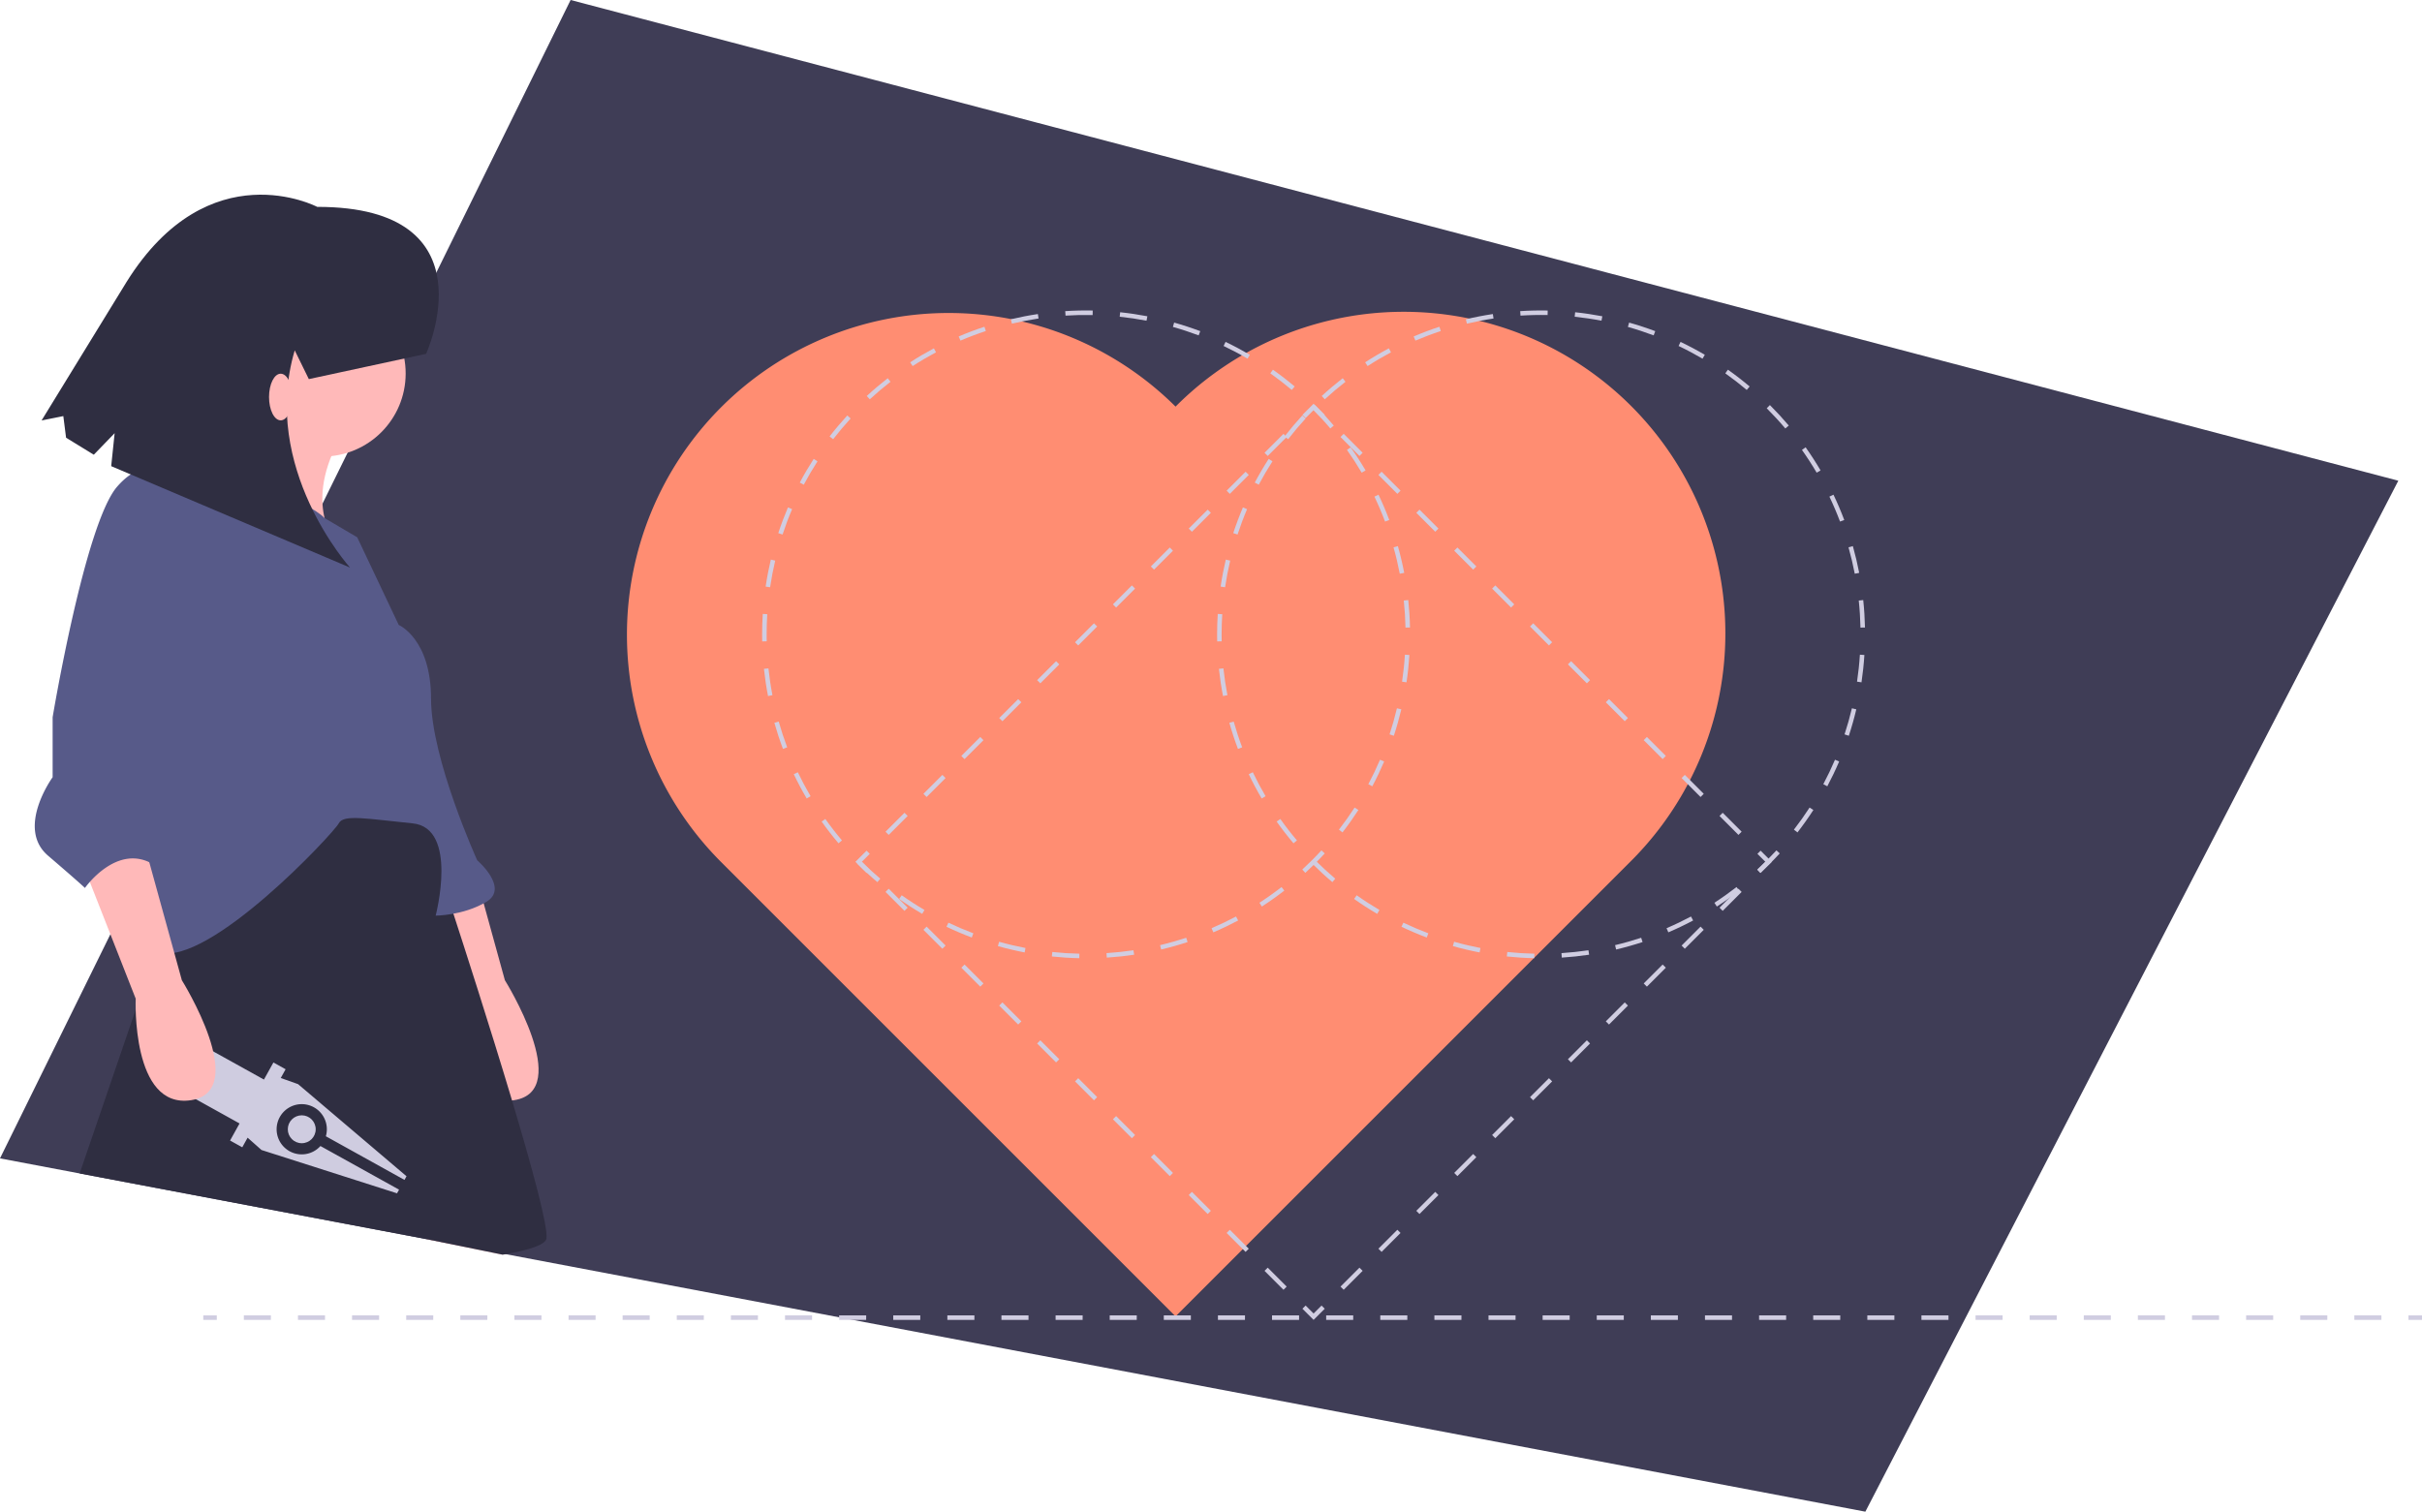 
<svg id="a8f551aa-2ecb-4789-b025-118d372e52a2" data-name="Layer 1" xmlns="http://www.w3.org/2000/svg" width="1074.512" height="670.78" viewBox="0 0 1074.512 670.78"><title>icon_design</title><polygon points="1064 213.31 827.56 670.78 224.36 556.51 223.17 556.29 188.98 549.81 35.34 520.7 0 514.01 48.97 414.57 57.23 397.8 64.99 382.06 65.69 380.63 78.69 354.23 133.64 242.66 136.4 237.05 140.23 229.28 141.11 227.49 143.07 223.5 154.22 200.87 174.26 160.19 177.75 153.1 193.59 120.93 253.15 0 1064 213.31" fill="#3f3d56"/><path d="M584.276,295.033A142.73,142.73,0,0,0,382.426,496.883L584.276,698.733,786.126,496.883A142.73,142.73,0,1,0,584.276,295.033Z" transform="translate(-62.744 -114.61)" fill="#ff8d72"/><polygon points="781.082 387.365 779.668 385.951 783.204 382.414 779.668 378.879 781.082 377.465 786.032 382.414 781.082 387.365" fill="#d0cde1"/><path d="M658.868,686.933l-1.414-1.414,8.407-8.407,1.414,1.414Zm16.814-16.814-1.414-1.414,8.407-8.407,1.414,1.414Zm16.814-16.814-1.414-1.414,8.407-8.407,1.414,1.414Zm16.814-16.814-1.414-1.414,8.407-8.407,1.414,1.414ZM726.126,619.675l-1.414-1.414,8.407-8.407,1.414,1.414Zm16.814-16.814-1.414-1.414,8.407-8.407,1.414,1.414Zm16.814-16.814-1.414-1.414,8.406-8.406,1.414,1.414Zm16.813-16.813-1.414-1.414,8.407-8.407,1.414,1.414ZM793.383,552.418l-1.414-1.414,8.407-8.407,1.414,1.414Zm16.814-16.814-1.414-1.414,8.407-8.407,1.414,1.414Zm16.814-16.814-1.414-1.414,8.407-8.407,1.414,1.414Z" transform="translate(-62.744 -114.61)" fill="#d0cde1"/><polygon points="582.768 585.679 577.818 580.73 579.232 579.316 582.768 582.851 586.303 579.316 587.717 580.73 582.768 585.679" fill="#d0cde1"/><path d="M632.155,686.933l-8.407-8.407,1.414-1.414,8.407,8.407Zm-16.814-16.814-8.407-8.407,1.414-1.414,8.407,8.407Zm-16.814-16.814-8.407-8.407,1.414-1.414,8.407,8.407ZM581.712,636.489l-8.407-8.407,1.414-1.414,8.407,8.407ZM564.898,619.675l-8.407-8.407,1.414-1.414,8.407,8.407ZM548.083,602.86l-8.407-8.406,1.414-1.414,8.407,8.406Zm-16.814-16.813-8.407-8.407,1.414-1.414,8.407,8.407Zm-16.814-16.814-8.407-8.407,1.414-1.414,8.407,8.407ZM497.641,552.418l-8.407-8.407,1.414-1.414,8.407,8.407Zm-16.814-16.814-8.407-8.407,1.414-1.414,8.407,8.407Zm-16.814-16.814-8.407-8.407,1.414-1.414,8.407,8.407Z" transform="translate(-62.744 -114.61)" fill="#d0cde1"/><polygon points="384.453 387.365 379.503 382.414 384.453 377.465 385.867 378.879 382.332 382.414 385.867 385.951 384.453 387.365" fill="#d0cde1"/><path d="M457.019,485.082l-1.414-1.414,8.407-8.407,1.414,1.414ZM473.833,468.268l-1.414-1.414,8.407-8.407,1.414,1.414Zm16.814-16.814-1.414-1.414,8.407-8.407,1.414,1.414Zm16.814-16.814-1.414-1.414,8.407-8.407,1.414,1.414Zm16.814-16.814-1.414-1.414,8.407-8.407,1.414,1.414Zm16.814-16.814-1.414-1.414,8.407-8.407,1.414,1.414Zm16.814-16.814-1.414-1.414,8.407-8.407,1.414,1.414Zm16.814-16.814-1.414-1.414,8.407-8.407,1.414,1.414Zm16.814-16.814-1.414-1.414,8.407-8.407,1.414,1.414Zm16.814-16.814-1.414-1.414,8.407-8.407,1.414,1.414Zm16.814-16.814-1.414-1.414,8.407-8.407,1.414,1.414Z" transform="translate(-62.744 -114.61)" fill="#d0cde1"/><polygon points="586.303 185.515 582.768 181.979 579.232 185.515 577.818 184.1 582.768 179.151 587.717 184.1 586.303 185.515" fill="#d0cde1"/><path d="M834.005,485.081l-8.407-8.407,1.414-1.414L835.419,483.667ZM817.19,468.267l-8.407-8.407,1.414-1.414,8.407,8.407Zm-16.814-16.814-8.407-8.407,1.414-1.414,8.407,8.407Zm-16.814-16.814-8.406-8.407,1.414-1.414,8.406,8.407Zm-16.813-16.814-8.407-8.407,1.414-1.414,8.407,8.407Zm-16.814-16.814-8.407-8.407,1.414-1.414,8.407,8.407Zm-16.814-16.814-8.407-8.407,1.414-1.414,8.407,8.407Zm-16.814-16.814-8.407-8.407,1.414-1.414,8.407,8.407Zm-16.814-16.814-8.407-8.407,1.414-1.414,8.407,8.407Zm-16.814-16.814-8.407-8.407,1.414-1.414,8.407,8.407Zm-16.814-16.814-8.407-8.407,1.414-1.414,8.407,8.407Z" transform="translate(-62.744 -114.61)" fill="#d0cde1"/><path d="M541.568,539.799c-4.047-.084-8.144-.343-12.174-.77l.21-1.988c3.975.42,8.015.675,12.006.758Zm12.197-.261-.127-1.996c3.985-.253,8.01-.681,11.964-1.271L565.897,538.25C561.888,538.848,557.806,539.281,553.765,539.538Zm-36.438-2.302c-3.98-.766-7.975-1.71-11.871-2.809l.543-1.926c3.842,1.084,7.78,2.016,11.705,2.77Zm60.55-1.294-.462-1.945c3.894-.924,7.79-2.024,11.579-3.271l.625,1.9C585.776,533.89,581.826,535.006,577.877,535.942Zm-84.01-5.322c-3.791-1.426-7.567-3.034-11.222-4.779l.861-1.805c3.604,1.721,7.327,3.306,11.064,4.713Zm107.171-2.299-.785-1.84c3.677-1.569,7.33-3.315,10.855-5.19l.939,1.766C608.474,524.958,604.77,526.729,601.039,528.321ZM471.875,520.12c-3.488-2.048-6.934-4.274-10.243-6.617l1.156-1.633c3.262,2.311,6.66,4.506,10.099,6.525Zm150.693-3.249-1.086-1.68c3.351-2.168,6.652-4.512,9.815-6.963l1.225,1.58C629.315,512.295,625.967,514.671,622.568,516.871ZM451.993,506.04c-3.087-2.605-6.109-5.382-8.982-8.253l1.413-1.414c2.834,2.831,5.815,5.569,8.859,8.139Zm189.851-4.111-1.354-1.473c1.449-1.333,2.901-2.726,4.314-4.139,1.413-1.412,2.822-2.882,4.19-4.37l1.473,1.354c-1.387,1.509-2.816,2.999-4.249,4.431C644.786,499.164,643.313,500.576,641.844,501.929ZM434.748,488.813c-2.624-3.101-5.142-6.346-7.482-9.644l1.631-1.158c2.308,3.253,4.79,6.452,7.377,9.511Zm223.592-4.834-1.582-1.225c2.45-3.163,4.789-6.463,6.952-9.809l1.68,1.086C663.195,477.426,660.823,480.772,658.34,483.979ZM420.632,468.924c-2.057-3.495-3.986-7.12-5.733-10.773l1.804-.863c1.723,3.602,3.625,7.176,5.653,10.623Zm250.934-5.406-1.766-.938c1.872-3.524,3.616-7.175,5.184-10.851l1.84.784C675.235,456.24,673.466,459.943,671.566,463.518ZM410.107,446.928c-1.431-3.793-2.715-7.692-3.817-11.59l1.925-.544c1.086,3.843,2.352,7.688,3.763,11.428Zm271.016-5.83-1.9-.625c1.247-3.792,2.346-7.687,3.268-11.576l1.945.461C683.502,433.302,682.388,437.252,681.123,441.098ZM403.471,423.467c-.767-3.974-1.374-8.034-1.803-12.066l1.989-.212c.423,3.977,1.021,7.98,1.778,11.899Zm283.27-6.088-1.979-.294c.588-3.954,1.015-7.979,1.268-11.963l1.996.127C687.77,409.29,687.337,413.371,686.741,417.379Zm-285.851-18.154q-.034-1.562-.034-3.126c0-3.013.096-6.065.285-9.07l1.996.125c-.187,2.964-.281,5.974-.281,8.945q0,1.541.034,3.083Zm285.395-6.131c-.084-3.992-.34-8.031-.761-12.007l1.988-.211c.428,4.032.688,8.128.772,12.176ZM404.398,375.19l-1.979-.293c.594-4.006,1.368-8.037,2.299-11.98l1.946.46C405.747,367.265,404.984,371.24,404.398,375.19ZM683.751,369.187c-.755-3.926-1.688-7.865-2.772-11.708l1.925-.543c1.101,3.896,2.046,7.891,2.812,11.873ZM409.925,351.799l-1.9-.623c1.264-3.852,2.708-7.693,4.293-11.417l1.84.783C412.595,344.214,411.171,348.001,409.925,351.799Zm267.297-5.75c-1.409-3.74-2.996-7.464-4.719-11.068l1.805-.862c1.747,3.655,3.356,7.432,4.785,11.226ZM419.336,329.688l-1.767-.938c1.896-3.574,3.973-7.113,6.171-10.518l1.681,1.085C423.254,322.675,421.207,326.165,419.336,329.688Zm247.519-5.333c-2.023-3.444-4.223-6.844-6.534-10.105l1.631-1.157c2.346,3.308,4.575,6.755,6.628,10.249ZM432.368,309.505l-1.582-1.224c2.473-3.196,5.12-6.333,7.866-9.324l1.473,1.353C437.416,303.259,434.807,306.353,432.368,309.505Zm220.581-4.768c-2.575-3.047-5.315-6.026-8.145-8.855l-.104-.105,1.404-1.424.133.134c2.85,2.849,5.628,5.87,8.239,8.959ZM448.626,291.795l-1.355-1.471c2.987-2.752,6.122-5.405,9.317-7.886l1.227,1.58C454.663,286.464,451.572,289.081,448.626,291.795ZM635.832,287.638c-3.057-2.578-6.257-5.052-9.511-7.354l1.154-1.633c3.301,2.335,6.546,4.844,9.646,7.458ZM467.626,277.05l-1.088-1.679c3.398-2.202,6.937-4.285,10.517-6.192l.94,1.766C474.466,272.825,470.977,274.879,467.626,277.05Zm148.592-3.286c-3.444-2.021-7.019-3.916-10.624-5.634l.861-1.806c3.655,1.743,7.28,3.666,10.774,5.714ZM488.849,265.749l-.786-1.839c3.724-1.591,7.564-3.041,11.416-4.311l.626,1.899C496.307,262.75,492.52,264.181,488.849,265.749Zm105.681-2.326c-3.738-1.404-7.583-2.665-11.43-3.747l.542-1.925c3.9,1.097,7.8,2.375,11.591,3.8Zm-82.848-5.201-.462-1.946c3.941-.937,7.972-1.716,11.979-2.315l.296,1.978C519.542,256.53,515.568,257.298,511.681,258.222Zm59.711-1.309c-3.923-.751-7.927-1.345-11.9-1.762l.209-1.989c4.029.424,8.089,1.025,12.067,1.788Zm-35.935-2.251-.128-1.996c4.045-.26,8.141-.349,12.197-.267l-.041,2C543.487,254.318,539.447,254.406,535.458,254.663Z" transform="translate(-62.744 -114.61)" fill="#d0cde1"/><path d="M743.419,539.799c-4.048-.084-8.144-.343-12.176-.77l.211-1.988c3.976.42,8.015.675,12.006.758Zm12.197-.261-.127-1.996c3.985-.253,8.01-.681,11.964-1.271l.295,1.979C763.739,538.848,759.657,539.281,755.616,539.538Zm-36.438-2.302c-3.981-.766-7.976-1.71-11.871-2.809l.543-1.926c3.841,1.084,7.779,2.016,11.705,2.77Zm60.55-1.294-.461-1.945c3.894-.924,7.789-2.024,11.578-3.271l.625,1.9C787.628,533.89,783.678,535.006,779.729,535.942Zm-84.011-5.322c-3.789-1.426-7.565-3.034-11.222-4.779l.861-1.805c3.605,1.721,7.328,3.307,11.065,4.713Zm107.171-2.298-.785-1.84c3.678-1.568,7.33-3.315,10.855-5.19l.939,1.766C810.322,524.96,806.618,526.731,802.889,528.322Zm-129.164-8.202c-3.489-2.049-6.936-4.275-10.241-6.617l1.156-1.633c3.26,2.31,6.657,4.505,10.098,6.525Zm150.693-3.25-1.086-1.68c3.348-2.166,6.65-4.509,9.815-6.962l1.225,1.58C831.163,512.298,827.813,514.673,824.418,516.87ZM653.843,506.04c-3.083-2.603-6.104-5.379-8.982-8.252l1.414-1.416c2.838,2.834,5.818,5.573,8.859,8.141Zm189.852-4.111-1.354-1.473c1.449-1.333,2.901-2.726,4.314-4.139,1.424-1.424,2.834-2.895,4.19-4.37l1.473,1.354c-1.376,1.497-2.806,2.987-4.249,4.431C846.637,499.164,845.164,500.576,843.694,501.929ZM636.598,488.813c-2.624-3.101-5.141-6.346-7.481-9.644l1.631-1.158c2.308,3.253,4.79,6.452,7.378,9.511Zm223.592-4.834-1.582-1.225c2.45-3.163,4.789-6.463,6.952-9.809l1.68,1.086C865.045,477.426,862.673,480.772,860.189,483.979Zm-237.708-15.056c-2.054-3.491-3.982-7.115-5.733-10.773l1.805-.863c1.726,3.606,3.628,7.18,5.653,10.623ZM873.416,463.518l-1.766-.938c1.872-3.524,3.616-7.175,5.184-10.851l1.84.784C877.085,456.241,875.315,459.943,873.416,463.518ZM611.957,446.929c-1.43-3.79-2.715-7.689-3.817-11.59l1.924-.544c1.088,3.846,2.354,7.691,3.765,11.428Zm271.016-5.83-1.9-.625c1.247-3.792,2.346-7.687,3.268-11.576l1.945.461C885.352,433.303,884.237,437.252,882.973,441.099ZM605.322,423.467c-.768-3.972-1.374-8.032-1.804-12.066l1.988-.212c.424,3.979,1.022,7.982,1.778,11.899Zm283.269-6.088-1.979-.294c.588-3.954,1.015-7.979,1.268-11.963l1.996.127C889.619,409.29,889.187,413.371,888.591,417.379ZM602.741,399.226q-.034-1.562-.034-3.125c0-3.009.096-6.061.285-9.071l1.996.125c-.187,2.97-.281,5.979-.281,8.945q.001,1.541.034,3.083Zm285.394-6.131c-.085-4.003-.341-8.043-.761-12.007l1.988-.211c.426,4.02.686,8.117.772,12.175ZM606.249,375.191l-1.979-.294c.595-4.012,1.369-8.042,2.299-11.98l1.947.46C607.599,367.26,606.836,371.235,606.249,375.191Zm279.353-6.004c-.755-3.926-1.688-7.865-2.771-11.708l1.925-.543c1.1,3.896,2.045,7.891,2.812,11.873ZM611.775,351.799l-1.9-.623c1.264-3.854,2.709-7.695,4.294-11.417l1.84.783C614.446,344.213,613.021,348,611.775,351.799Zm267.297-5.75c-1.407-3.737-2.994-7.46-4.718-11.068l1.805-.862c1.748,3.659,3.358,7.436,4.784,11.226ZM621.187,329.688l-1.768-.938c1.897-3.576,3.975-7.114,6.173-10.518l1.68,1.085C625.104,322.674,623.057,326.163,621.187,329.688ZM868.706,324.356c-2.025-3.447-4.224-6.847-6.534-10.105l1.631-1.157c2.344,3.305,4.573,6.753,6.628,10.249Zm-234.487-14.852-1.582-1.224c2.476-3.2,5.122-6.337,7.866-9.324l1.473,1.353C639.27,303.255,636.66,306.349,634.219,309.504Zm220.581-4.768c-2.576-3.047-5.316-6.026-8.145-8.854l-.106-.106,1.404-1.424.116.116c2.867,2.867,5.646,5.888,8.258,8.978ZM650.477,291.795l-1.355-1.471c2.985-2.751,6.12-5.404,9.317-7.886l1.227,1.58C656.513,286.466,653.421,289.083,650.477,291.795Zm187.205-4.157c-3.057-2.578-6.257-5.052-9.511-7.354l1.154-1.633c3.301,2.335,6.546,4.844,9.646,7.458Zm-168.204-10.588-1.088-1.679c3.401-2.204,6.939-4.287,10.518-6.192l.939,1.766C676.319,272.823,672.831,274.877,669.478,277.05Zm148.592-3.286c-3.44-2.018-7.015-3.914-10.624-5.634l.861-1.806c3.66,1.745,7.285,3.668,10.774,5.715Zm-127.371-8.016-.785-1.839c3.725-1.591,7.565-3.042,11.415-4.311l.627,1.899C698.158,262.75,694.371,264.18,690.698,265.749Zm105.68-2.325c-3.734-1.403-7.58-2.664-11.429-3.747l.541-1.925c3.904,1.098,7.804,2.376,11.591,3.8Zm-82.846-5.201-.463-1.946c3.944-.938,7.975-1.716,11.979-2.315l.295,1.978C721.396,256.53,717.421,257.298,713.532,258.222Zm59.71-1.309c-3.924-.752-7.928-1.345-11.899-1.762l.209-1.989c4.028.424,8.088,1.025,12.067,1.788Zm-35.935-2.251-.129-1.996c4.046-.26,8.146-.351,12.198-.267l-.041,2C745.34,254.317,741.296,254.406,737.308,254.663Z" transform="translate(-62.744 -114.61)" fill="#d0cde1"/><rect x="90.184" y="583.685" width="6" height="2" fill="#d0cde1"/><path d="M1119.251,700.295h-12.004v-2H1119.251Zm-24.008,0h-12.004v-2h12.004Zm-24.008,0h-12.004v-2h12.004Zm-24.008,0h-12.005v-2h12.005Zm-24.009,0h-12.004v-2h12.004Zm-24.008,0H987.207v-2h12.004Zm-24.008,0H963.199v-2h12.004Zm-24.008,0H939.19v-2h12.005Zm-24.009,0h-12.004v-2h12.004Zm-24.008,0H891.175v-2h12.004Zm-24.008,0H867.166v-2H879.171Zm-24.009,0H843.158v-2h12.004Zm-24.008,0H819.15v-2H831.154Zm-24.008,0h-12.004v-2h12.004Zm-24.008,0H771.134v-2h12.005Zm-24.009,0H747.126v-2h12.004Zm-24.008,0H723.118v-2h12.004Zm-24.008,0H699.109v-2h12.005Zm-24.009,0H675.102v-2h12.004Zm-24.008,0H651.094v-2h12.004Zm-24.008,0h-12.004v-2h12.004Zm-24.008,0H603.077v-2H615.082Zm-24.009,0h-12.004v-2h12.004Zm-24.008,0H555.062v-2h12.004Zm-24.008,0H531.053v-2h12.004Zm-24.008,0h-12.004v-2h12.004Zm-24.008,0H483.037v-2H495.041Zm-24.008,0H459.029v-2H471.033Zm-24.008,0H435.021v-2h12.004Zm-24.008,0H411.013v-2h12.004Zm-24.008,0H387.005v-2h12.004Zm-24.008,0H362.997v-2h12.004Zm-24.008,0h-12.004v-2h12.004Zm-24.008,0H314.98v-2h12.004Zm-24.008,0h-12.004v-2h12.004Zm-24.008,0H266.964v-2h12.004Zm-24.008,0H242.956v-2H254.96Zm-24.008,0h-12.004v-2h12.004Zm-24.008,0H194.94v-2h12.004Zm-24.008,0H170.932v-2h12.004Z" transform="translate(-62.744 -114.61)" fill="#d0cde1"/><rect x="1068.512" y="583.685" width="6" height="2" fill="#d0cde1"/><polygon points="223.02 556.75 223.17 556.29 226.04 547.56 188.98 549.81 223.02 556.75" fill="#ffb9b9"/><path d="M243.741,500.432l22.521,57.326s-2.047,49.137,24.568,45.042-4.095-53.231-4.095-53.231l-16.379-59.373S249.883,486.101,243.741,500.432Z" transform="translate(-62.744 -114.61)" fill="#ffb9b9"/><circle cx="143.121" cy="165.731" r="36.852" fill="#ffb9b9"/><path d="M178.225,291.602s-12.284,40.947-20.474,40.947,55.279,24.568,55.279,24.568-16.379-16.379,0-47.089Z" transform="translate(-62.744 -114.61)" fill="#ffb9b9"/><path d="M285.764,671.36c.45-.08.9-.16,1.34-.24,10.76-1.94,17.62-4.23,18.06-6.9.85-5.11-6.45-31.84-15.26-61.31-9.88-33.01-21.65-69.46-26.01-82.85-1.1-3.39-1.73-5.3-1.73-5.3l-3.94-24.65-4.25-26.53-100.32,26.62-14.33,24.56-3.05,8.9v.01l-4.49,13.13-8.85,25.87-24.85,72.64,153.64,29.11Z" transform="translate(-62.744 -114.61)" fill="#2f2e41"/><path d="M170.036,328.454s28.39,7.537,36.716,16.053l14.468,8.516,18.426,38.9s14.332,6.142,14.332,32.758,20.474,71.658,20.474,71.658,14.332,12.284,4.095,18.426-22.521,6.142-22.521,6.142,10.237-38.9-10.237-40.947-30.71-4.095-32.758,0-57.326,63.468-79.847,57.326-10.237-67.563-10.237-67.563l18.426-143.315s14.332-2.047,22.521,0S170.036,328.454,170.036,328.454Z" transform="translate(-62.744 -114.61)" fill="#575a89"/><circle cx="133.87" cy="501.094" r="6.19" fill="#cfcce0"/><path d="M172.594,619.438l6.167,5.469,60.125,19.221.901-1.623L204.904,623.138a11.141,11.141,0,1,1,2.404-4.329l34.884,19.367.901-1.623-48.107-40.868-7.686-2.733,2.153-3.878-5.412-3.004L179.835,593.645l-31.929-17.726-10.816,19.482,31.929,17.726-4.206,7.576,5.412,3.004Z" transform="translate(-62.744 -114.61)" fill="#cfcce0"/><path d="M100.426,500.432l22.521,57.326s-2.047,49.137,24.568,45.042-4.095-53.231-4.095-53.231l-16.379-59.373S106.568,486.101,100.426,500.432Z" transform="translate(-62.744 -114.61)" fill="#ffb9b9"/><path d="M145.468,328.454l-4.095-2.047s-12.284-12.284-26.616,4.095-28.663,102.368-28.663,102.368V459.485S69.715,482.006,84.047,494.29s16.379,14.332,16.379,14.332,14.332-20.474,30.71-10.237l2.047-8.189a25.338,25.338,0,0,0,4.095-6.142c2.047-4.095,6.142,2.047,4.095-4.095s0-8.189,0-10.237,2.047-12.284,2.047-12.284l-2.047-63.468Z" transform="translate(-62.744 -114.61)" fill="#575a89"/><path d="M251.782,271.61s29.938-65.273-48.304-65.203c0,0-48.003-25.217-84.558,33.264l-37.723,61.489,9.638-1.916,1.223,9.595,12.298,7.545,9.25-9.559-1.53,14.634,105.962,45s-39.949-44.239-24.539-96.396l6.256,12.768Z" transform="translate(-62.744 -114.61)" fill="#2f2e41"/><ellipse cx="124.527" cy="176.172" rx="5.173" ry="10.345" fill="#ffb9b9"/></svg>
